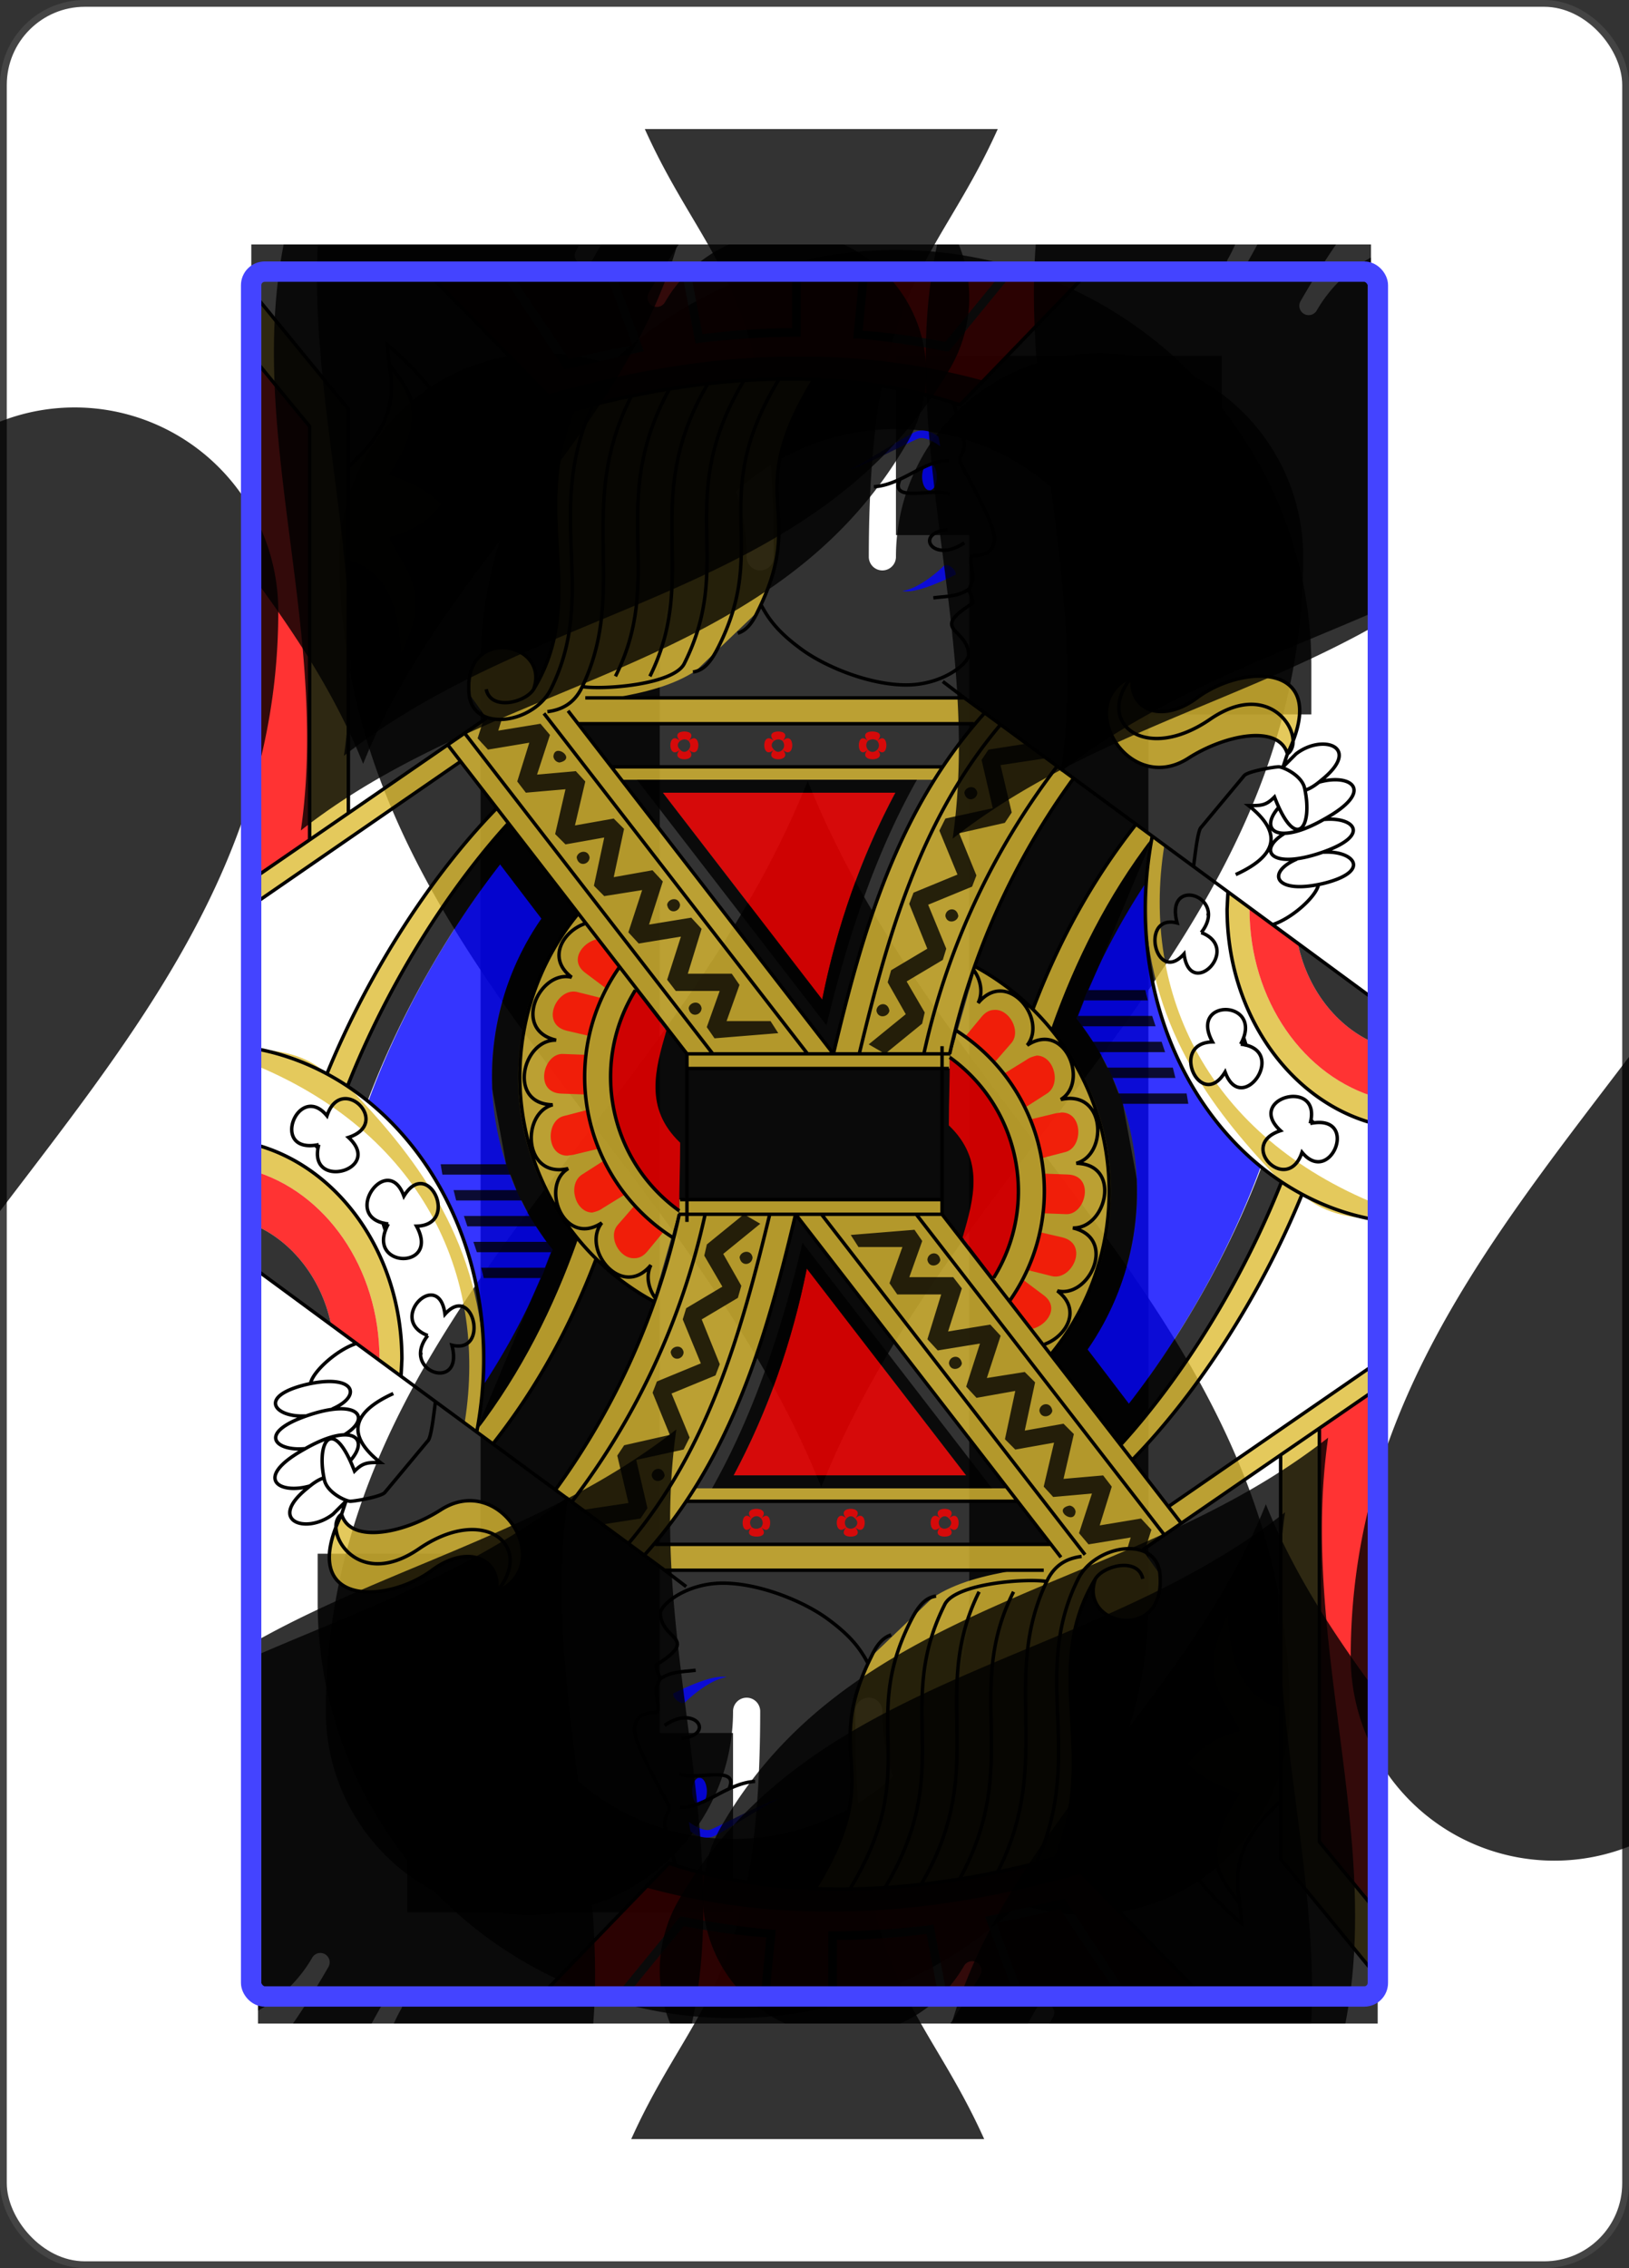 <svg xmlns='http://www.w3.org/2000/svg' xmlns:xlink='http://www.w3.org/1999/xlink' viewBox='-120 -167 240 334' ><rect x="-120" y="-167" width="240" height="334" fill="#333333" stroke="none"/><rect width='239' height='333' x='-119.5' y='-166.5' rx='12' ry='12' stroke='#444' fill='#FFF' fill-opacity='1' stroke-width='1'></rect><symbol id='Rjs' viewBox='-500 -500 1000 1000' preserveAspectRatio='xMinYMid' opacity='0.8' ><path d='M50 -460L250 -460M150 -460L150 250A100 100 0 0 1 -250 250L-250 220' stroke='#000' fill='none' fill-opacity='1' stroke-width='110' ></path></symbol><symbol id='S0js' viewBox='-600 -600 1200 1200' preserveAspectRatio='xMinYMid' opacity='0.8' ><path d='M0 -500C100 -250 355 -100 355 185A150 150 0 0 1 55 185A10 10 0 0 0 35 185C35 385 85 400 130 500L-130 500C-85 400 -35 385 -35 185A10 10 0 0 0 -55 185A150 150 0 0 1 -355 185C-355 -100 -100 -250 0 -500' fill='#000' fill-opacity='1' ></path></symbol><symbol id='S1js' viewBox='-600 -600 1200 1200' preserveAspectRatio='xMinYMid' opacity='0.8' ><path d='M0 -300C0 -400 100 -500 200 -500C300 -500 400 -400 400 -250C400 0 0 400 0 500C0 400 -400 0 -400 -250C-400 -400 -300 -500 -200 -500C-100 -500 0 -400 -0 -300' fill='#000' fill-opacity='1' ></path></symbol><symbol id='S2js' viewBox='-600 -600 1200 1200' preserveAspectRatio='xMinYMid' opacity='0.8' ><path d='M-400 0C-350 0 0 -450 0 -500C0 -450 350 0 400 0C350 0 0 450 0 500C0 450 -350 0 -400 0' fill='#000' fill-opacity='1' ></path></symbol><symbol id='S3js' viewBox='-600 -600 1200 1200' preserveAspectRatio='xMinYMid' opacity='0.8' ><path d='M30 150C35 385 85 400 130 500L-130 500C-85 400 -35 385 -30 150A10 10 0 0 0 -50 150A210 210 0 1 1 -124 -51A10 10 0 0 0 -110 -65A230 230 0 1 1 110 -65A10 10 0 0 0 124 -51A210 210 0 1 1 50 150A10 10 0 0 0 30 150' fill='#000' fill-opacity='1' ></path></symbol><use href='#Rjs' height='39' x='-120' y='-158' ></use><use href='#S0js' height='42' x='-121' y='-119' ></use><g transform='rotate(180)'><use href='#Rjs' height='39' x='-120' y='-158' ></use><use href='#S0js' height='42' x='-121' y='-119' ></use></g><g><symbol id='gojs' viewBox='0 0 1300 2000' preserveAspectRatio='xMinYMid' opacity='0.8' ><path d='M0 27v75l60 73v479l45-31V332c48 14 58 60 60 113 42-79 7-103-10-140 22-7 44-16 60-40-20-21-40-27-60-35 46-70 20-97-2-126 4 34 6 68-47 117l-1-66zm616 93c-90 0-177 16-250 36-51 122 18 219-46 324 20-55-82-75-75 5l20 28-45 31L0 696v30l235-162-14-19 277 358v17h305v-17c28-118 72-224 144-320l-104-76c-19 21-36 43-51 66l3-3H410c-15.383-21.17-78.713-100.884-38-50h459l13-13-24-17H413c35-6 69-14 96-32l71-68c60-120-20-130 64-269zm547 345c-23-1-52 9-73 25-40 30-80 15-75-25-70 30-5 140 65 95 42-27 105-40 115-5 32-65 6-90-32-90zM793 574c-66 98-97 213-126 328L413 574l10 11h362zm507 504c-196.852-79.516-275.208-244.183-248-416l-14-11-19-14c-52 66-91 137-120 213l22 24c28-80 65-154 117-222-5 26-8 54-8 83 6.747 144.154 82.867 238.894 158 317-45 116-116 226-186 304l14 17c73-76 146-188 196-307 29.704 26.493 62.533 26.298 88 30v-18m0-93v-31c-86-24-149-113-149-219v-2l-25-17-1 20c0 123 75 226 175 249M833 803l-30 105c81.755 58.593 104.058 170.55 51 256l67 88c57.507-68.105 81.012-158.622 63.904-246.101C967.797 918.419 911.926 843.424 833 802z' fill='#DB3' fill-opacity='1' ></path></symbol><symbol id='rejs' viewBox='0 0 1300 2000' preserveAspectRatio='xMinYMid' opacity='0.8' ><path d='M200 0l156 159c128-37 303-61 459-9L960 0h-86l-72 88h-3c-35-7-70-12-103-15h-5l7-73h-68v71h-5c-39 0-77 3-113 7l-4 1-15-79h-78l33 88-6 1-82 19-4 1L284 0zm96 0l65 97c23-6 48-11 74-16L405 0zm207 0l13 68c33-4 68-7 104-7V0zm205 0l-6 64c31 2 63 7 96 13l63-77zM0 102v594l60-42V175zm495 427c-6 0-12 3-5 11 3.192-2.454 7.163-2.442 10 0 7-8 1-11-5-11zm5 11c2.454 3.192 2.442 7.163 0 10 15 14 15-24 0-10zm0 10c-3.101 3.583-7.296 3.402-10 0-14 15 24 15 10 0zm-10 0c-3.583-3.101-3.402-7.296 0-10-15-14-15 24 0 10zm114-21c-6 0-12 3-5 11 3.192-2.454 7.163-2.442 10 0 7-8 1-11-5-11zm5 11c2.454 3.192 2.442 7.163 0 10 15 14 15-24 0-10zm0 10c-3.101 3.583-7.296 3.402-10 0-14 15 24 15 10 0zm-10 0c-3.583-3.101-3.402-7.296 0-10-15-14-15 24 0 10zm114-21c-6 0-12 3-5 11 3.37-2.557 8.048-2.55 11 0 7-8 1-11-6-11zm6 11h-1zm0 0c2.454 3.192 2.442 7.163 0 10 14 14 14-24 0-10zm0 10h-1zm0 0c-3.321 3.724-8.178 3.55-11 0-14 15 25 15 11 0zm-11 0c-2.454-3.192-2.442-7.163 0-10-14-14-14 24 0 10zm-238 50l185 240c17-85 45-165 85-240zm681 133v2c0 106 63 195 149 219v-62c-46-18-82-63-93-118zM855 852c-5 0-10 2-15 8l-19 23 34 30 20-23c11-14-3-39-20-38zm49 53c-4 1-8 2-12 5l-26 16 25 39 25-16c17-11 8-44-12-44zm-101 2c.213 29.988-1 48.131-1 79 42 40 29 85 16 130l36 47c54.12-85.255 31.66-197.994-51-256zm130 64l-7 1-29 7 13 45 27-7c21-5 21-46-4-46zm-20 71l-1 46 26 1c23 1 34-45 2-46zm-5 68l-14 44 28 7c23 5 43-37 12-45zm-20 55l-15 24 26 33c17-4 32-25 13-39z' fill='red' fill-opacity='1' ></path></symbol><symbol id='bujs' viewBox='0 0 1300 2000' preserveAspectRatio='xMinYMid' opacity='0.8' ><path d='M1011 1309l-48-63a321 321 0 0 0-13-384c21-55 48-108 81-158l-1 31c0 124 53 233 134 299-37 101-93 198-153 275zM748 366c20-3 43-24 48-29 4-4 15 4 14 10-20 10-48 22-62 19m-61-142c2 3 66-39 77-43 14-5 27 7 26 6l2 11s-16-12-25-9-79 40-80 35zm101 10a8 16 0 0 1-9 15 8 16 0 0 1-8-15 8 16 0 0 1 8-16 8 16 0 0 1 9 16z' fill='#0303FF' fill-opacity='1' ></path></symbol><symbol id='bajs' viewBox='0 0 1300 2000' preserveAspectRatio='xMinYMid' opacity='0.8' ><path d='M633 94c-111-1-211 20-297 44l20 21c128-37 303-61 459-9l27-28c-73-20-143-28-209-28zM262 515l-7 22 12 13 48-8-14 45 10 13 46-4-12 52 12 12 45-8-12 56 12 12 44-7-16 49 12 13 49-8-16 50 10 13h51l-15 42 9 13 74-6-9-14h-51l15-42-9-13h-51l16-52-12-13-49 8 16-50-12-13-45 8 12-56-12-12-45 8 12-51-11-12-45 4 15-46-11-13-49 8 4-13zm631 28l-45 7-8 12 13 56-55 12-7 14 21 51-51 21-5 13 21 52-42 25-4 14 21 37-43 35 19 11 43-35 3-13-21-36 42-25 4-13-21-51 51-21 5-13-20-49 53-12 8-12-13-55 53-8zm-550 15a8 8 0 0 0 7 7c20.637-4.193-5.768-23.442-7-7zm97 27l220 285c24-101 57-200 105-285zm380 15c1.873 11.54 14.824 8.687 15 0-1.81-9.782-13.874-7.283-15 0zm-350 0h270c-40 75-68 155-85 240zm569 51c-52 69-90 143-118 222 91.734 109.304 91.734 268.697 0 378l81 105c71-78 140-188 186-304l-23-18c-38 101-94 198-154 275l-48-63a321 321 0 0 0 57-198l-1-6-15-81h76l-2-12h-79l-7-18h73l-3-12h-76l-9-18h76l-4-12h-80l-12-18h85l-4-12h-86l7-18h74l-3-12h-66l13.272-30.443zm-669 24c1.873 11.54 14.824 8.687 15 0-1.81-9.782-13.874-7.283-15 0zm105 55c1.873 11.54 14.824 8.687 15 0-1.81-9.782-13.874-7.283-15 0zm323 13c1.81 9.782 13.874 7.283 15 0-1.873-11.54-14.824-8.687-15 0zm409 31c11 55 47 100 93 118v-49zm-707 76c1.873 11.54 14.824 8.687 15 0-1.81-9.782-13.874-7.283-15 0zm218 3c1.81 9.782 13.874 7.283 15 0-1.873-11.54-14.824-8.687-15 0z' fill='#000' fill-opacity='1' ></path></symbol><symbol id='dejs' viewBox='0 0 1300 2000' preserveAspectRatio='xMinYMid' opacity='1' ><path d='M498 1098V903h305m-305 17h304m-304-17L220 544m308 359L240 531m398 372L332 508m336 395L360 505m484 2C742 620 702 760 668 903m194-382c-93 110-131 245-164 382m230-334a844 844 0 0 0-155 334m174-320a853 853 0 0 0-144 320m216-266c-52 66-90 137-119 213m-67-48a297 297 0 0 1 88 449M809 875a221 221 0 0 1 64 314m-70-282c81.755 58.593 104.058 170.55 51 256M410 570h385m-423-50h459m-451-30h440l480 353M266 513L0 696m235-132L0 726m1300 370c-153-25-270-177-270-361 0-29 3-57 8-84m262 334c-100-24-175-127-175-250l1-20m86 351c-49 120-123 232-196 307m172-321c-46 116-115 226-186 304m101-613.523V740m44.53 154.338L1144.142 884m82.087 99.779l-4.755-4.779m-80.72-87.246c28.235-51.69-60.99-54.275-32.754-2.585-50.824 1.292-13.553 81.413 14.683 34.891 19.2 52.983 74.542-25.845 18.07-32.306v0M1095 762.292c33-42.107-43-66.875-28-11.146-44-11.146-25 73.067 8 35.914 7 54.49 68-6.192 20-24.768v0m126.474 221.487c14.265-53.76-76.08-29.867-34.474 8.362-51.116 16.725 8.321 75.263 24.964 25.088 33.285 40.618 67.759-45.397 9.51-33.45v0M831 806c8 11 11 26 5 38 34-41 81 19 57 49 44-29 72 43 39 63 52-12 55 64 18 74 53 1 35 76-4 75 52 12 19 82-18 73 29 22 10 53-15 62M0 27l105 128v468M0 102l60 73v479m46-433c66-60 47-99 44-141 151 129 110 255 15 380-1-59-8-113-60-128m48-228c22 29 48 56 2 126 20 8 40 14 60 35-16 24-38 33-60 40 17 37 52 61 10 140m921 241c2-15 5-43 9-46l50-60c5-5 35-10 40-10s27 10 30 25c10 45-10 75-35 10-10 10-15 10-30 10 43 34 29 60-15 80m55-125l15-15c31-24 77-8 30 30-7 6-13 10-19 12m15-9c37-11 67 9 8 42-55 32-78 14-54-13m53 14c34-3 55 18-2 38-60 21-77-2-44-22m45 22c35-2 56 22 1 36-57 14-69-12-32-28m-28 76c22-7 50-32 53-46m-216-242c-5 40 35 55 75 25 54-40 157-42 105 65-10-35-73-22-115 5-70 45-135-65-65-95v0m0 0c-45 53 14 102 90 50 74-51 113 24 90 40l-5 15M807 147c6 18 13 42 13 48 0 11-5 13-5 20 0 5 40 70 40 90s-20 20-25 20 0 20 0 25-5 15-5 15 5 8 5 15c-51.958 32.52-5.946 28.262-5 60 0 10-30 35-72.5 35s-93.5-21-121-41-38.5-35-47.5-52m216-87c-39 4-16 40 20 15m-36 64c14-2 28-1 41-10M715 245c33-2 60-32 87-30m-57 22c-12 28 41 8 58 17m17 236l-25-19M366 156c-51 122 18 219-46 324-10 16-50 25-55 0m124-330c-58 125 7 218-49 330-20 40-91 51-95 5-7-80 95-60 75-5m114-341c-67 130-2 226-59 341-9 17-23 24-39 26m142-375c-74 134-4 217-63 334m107-339c-80 136-8 220-67 339m109-343c-83 139-9 208-69 328-12 25-95.8 30.886-118.8 26.886M605 120c-85 140-10 190-70 310-9 18-17 28-30 30m140-339c-85 139-5 149-65 269-7 15-14 22-23 25M200 0l156 159c128-37 303-61 459-9L960 0' stroke='#000' fill='none' fill-opacity='1' stroke-width='4' ></path><use href='#S0js' height='114' x='520' y='939' transform=''></use><use href='#S0js' height='100' x='1100' y='60' transform='rotate(30)'></use><use href='#S0js' height='100' x='1100' y='160' transform='rotate(30)'></use><use href='#S0js' height='100' x='440' y='430' transform='rotate(30)'></use><use href='#S0js' height='160' x='370' y='560' transform='rotate(30)'></use></symbol><use href='#gojs' width='165' height='261' x='-82' y='-130' ></use><use href='#gojs' width='165' height='261' x='-82' y='-130' transform='rotate(180)'></use><use href='#rejs' width='165' height='261' x='-82' y='-130' ></use><use href='#rejs' width='165' height='261' x='-82' y='-130' transform='rotate(180)'></use><use href='#bujs' width='165' height='261' x='-82' y='-130' ></use><use href='#bujs' width='165' height='261' x='-82' y='-130' transform='rotate(180)'></use><use href='#bajs' width='165' height='261' x='-82' y='-130' ></use><use href='#bajs' width='165' height='261' x='-82' y='-130' transform='rotate(180)'></use><use href='#dejs' width='165' height='261' x='-82' y='-130' ></use><use href='#dejs' width='165' height='261' x='-82' y='-130' transform='rotate(180)'></use><use href='#S0js' height='52' x='30' y='-127' ></use><use href='#S0js' height='52' x='30' y='-127' transform='rotate(180)'></use><rect width='166' height='254' x='-83' y='-127' rx='2' ry='2' stroke='#44F' fill='none' fill-opacity='1' stroke-width='3'></rect></g></svg>